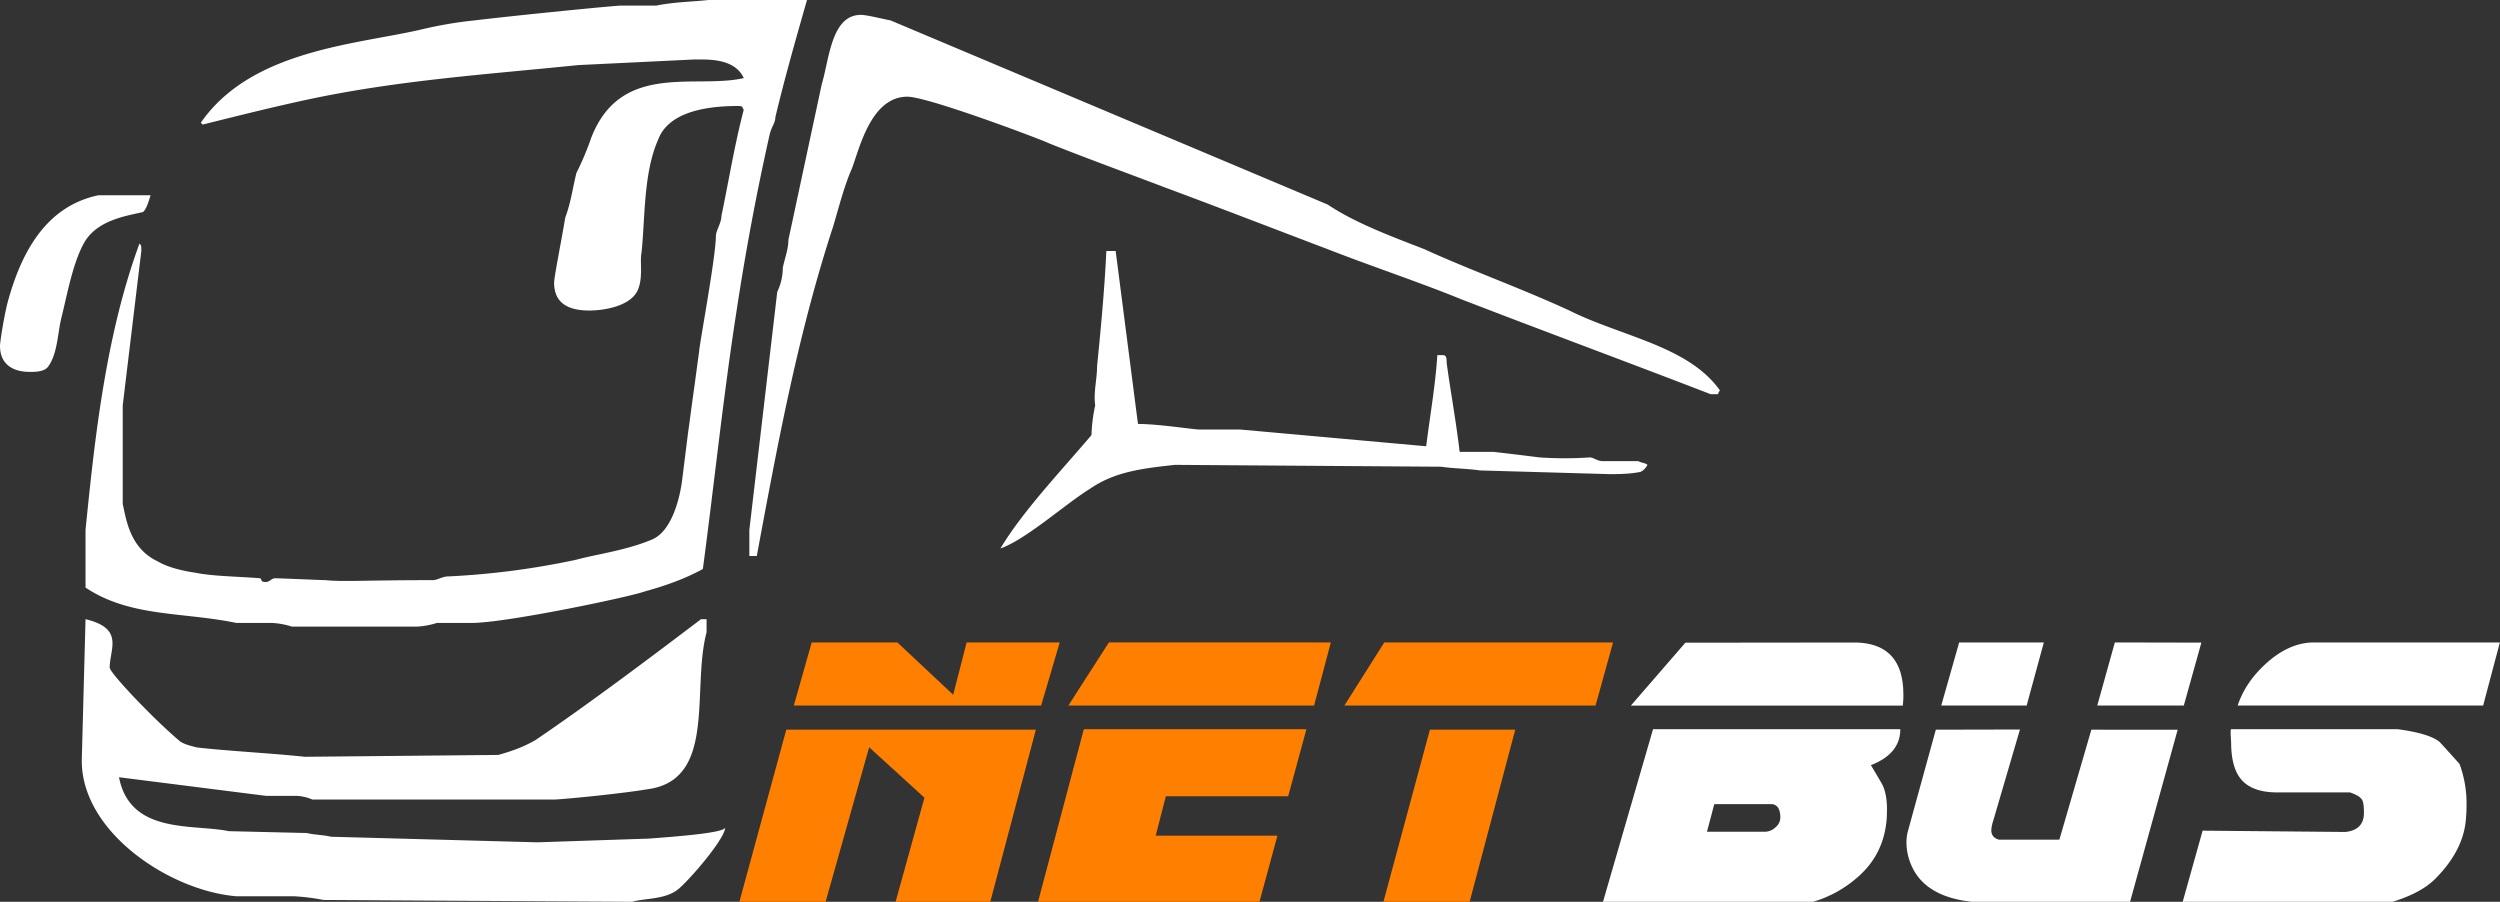 <svg id="Capa_1" data-name="Capa 1" xmlns="http://www.w3.org/2000/svg" viewBox="0 0 1344.5 485"><rect x="0" y="0" width="1344.5" height="485" fill="#333333" stroke="none"/><title>ebus_logo</title><path d="M59,359c0,3,24,28,37,39,2,2,6,3,10,4,18,2,39,3,58,5l104-1c7-2,13-4,20-8,28-19,60-43,89-65h3v7c-8,30,5,77-29,84-17,3-50,6-53,6H168a23.88,23.88,0,0,0-9-2H143L64,418c6,31,40,25,59,29l42,1c4,1,9,1,13,2l111,3,60-2c13-1,41-3,41-6,0,6-19,28-25,33-7,6-19,5-25,7l-166-1a115.48,115.48,0,0,0-16-2H127c-36-3-84-35-83-74l2-75C67,338,59,349,59,359ZM600,135l12,93c11,0,30,3,33,3h22l100,9c2-16,5-33,6-49h3c2,0,2,2,2,4,2,15,5,31,7,48h18c9,1,17,2,25,3a201.08,201.08,0,0,0,27,0c2,0,4,2,7,2h19c2,1,4,1,5,2-1,2-3,4-5,4-5,1-13,1-15,1l-70-2c-7-1-14-1-21-2l-143-1c-19,2-33,4-46,13-13,8-34,27-48,32,12-20,32-41,49-61a87.52,87.52,0,0,1,2-16c-1-7,1-14,1-21,2-20,4-41,5-62ZM81,105c-1,3-2,7-4,9-8,2-25,4-32,17-6,11-9,28-12,40-2,8-2,19-7,26-2,3-7,3-10,3-9,0-16-4-16-14,0-2,2-15,4-23,7-26,20-52,49-58ZM479,11l235,99c15,10,34,17,52,24,24,11,52,21,78,33,28,14,64,19,81,43a3.49,3.49,0,0,0-1,2h-4c-44-17-90-34-134-51-22-9-49-18-72-27-29-11-60-23-87-33-21-8-43-16-63-24-4-2-65-25-76-25-20,0-26,29-30,39-4,9-7,21-10,31-19,58-30,118-41,177h-4V285l15-128a30.79,30.79,0,0,0,3-13c1-5,3-10,3-15l18-84c4-13,5-37,21-37C466,8,474,10,479,11ZM434,0c-6,21-12,42-17,63,0,3-2,5-3,9q-10.5,46.5-18,96c-7,45-12,93-18,138-9,5-20,9-31,12-8,3-75,17-93,17H235a42.53,42.53,0,0,1-11,2H157a42.53,42.53,0,0,0-11-2H127c-29-6-57-3-81-19V285c5-50,11-105,29-154,1,1,1,1,1,4L66,218v53c2,9,4,24,19,31,5,3,13,5,20,6,10,2,23,2,35,3,1,1,0,2,3,2,2,0,3-2,5-2,3,0,25,1,27,1,10,1,20,0,58,0,2,0,5-2,8-2a421.24,421.24,0,0,0,69-9c11-3,27-5,41-11,11-5,15-24,16-33l3-24c1-7,2-15,3-22s2-15,3-22c0-3,9-51,9-62,0-3,3-7,3-11,4-19,7-38,12-57-1-1,0-2-3-2-14,0-37,2-43,18-8,18-7,42-9,61-1,5,1,13-2,20-4,9-19,11-26,11-10,0-19-3-19-15,0-3,4-23,6-35,3-8,4-16,6-24a153.85,153.85,0,0,0,8-19c16-41,56-26,82-32-5-11-20-10-27-10l-62,3c-49,5-95,8-143,18-19,4-39,9-59,14l-1-1c27-39,83-42,118-50a217.61,217.61,0,0,1,29-5c25-3,76-8,79-8h19c10-2,19-2,28-3Z" style="fill:#fff;fill-rule:evenodd"/><path d="M954.78,445a8.33,8.33,0,0,1-5.54,2.32H918l3.94-14.85h31.29c2.81.5,4.24,2.92,4.24,7.26A7,7,0,0,1,954.78,445ZM889,392.17,862,485.3l111.22.2a63,63,0,0,0,25.39-13.39q14.91-12.63,16.11-32.71c.07-2.19.1-3.58.1-4.11q0-8-2.39-13.13c-.26-.53-2.35-4.07-6.26-10.67q15.81-6.12,15.81-19.32Zm134.63-18.63q0-28-26.65-28l-90.58.1-29.33,33.84h146.26C1023.55,377.38,1023.65,375.4,1023.65,373.54Z" style="fill:#fff;fill-rule:evenodd"/><path d="M1124.73,392.43l-17.2,59.13H1075c-2.72-.76-4.08-2.49-4.08-5.14a19.82,19.82,0,0,1,1-4.9l14.41-49.19-45.24.1-15,54.49a23.48,23.48,0,0,0-.8,6.26,30.68,30.68,0,0,0,2.29,11.34q8.36,21,43.35,21h74.47l25.75-93.07Zm-71.09-46.93L1044,379.44h45.93l9.25-33.94Zm83.72,0-9.45,33.94h46.54l9.44-33.84Z" style="fill:#fff;fill-rule:evenodd"/><path d="M1326.5,433.07a61.39,61.39,0,0,0-3.77-22.24c-6.8-7.56-10.44-11.6-11-12.07-3.85-2.91-11.27-5.14-22.21-6.59h-89.62q-.5,0,0,7c0,9.54,2,16.44,6,20.65s10.21,6.33,18.69,6.33h39.21c3.48,1.19,5.67,2.51,6.53,4q1,1.69,1,7,0,9.15-9.91,10.28l-76.85-.7-10.81,38.58,110.8.3c11.27-3.18,19.69-7.52,25.19-13.06q14.71-14.82,16.34-31.12Q1326.5,437.24,1326.5,433.07Zm-82-87.57q-13.34,0-25.86,11.37-11.13,10.14-15.21,22.57h132l9-33.94Z" style="fill:#fff;fill-rule:evenodd"/><path d="M422.86,392.43,397.5,485.5h46.36l23.58-83.62L497.16,429,481.51,485.5h50.92l24.66-93.07Zm97-46.93-7.24,28.14-30-28.14H436.53l-9.61,33.94h133l10-33.94Z" style="fill:#ff7f00;fill-rule:evenodd"/><path d="M582.88,392.17,558.12,485.5H677.2l9.8-36.06H621.52L627,428.23h65.78l9.81-36.06Zm13.48-46.67-21.8,33.94H706.72l9-33.94Z" style="fill:#ff7f00;fill-rule:evenodd"/><path d="M769,392.43,743.87,485.5h46.36l24.67-93.07ZM744.46,345.5,723,379.44H858.09l9.41-33.94Z" style="fill:#ff7f00;fill-rule:evenodd"/></svg>